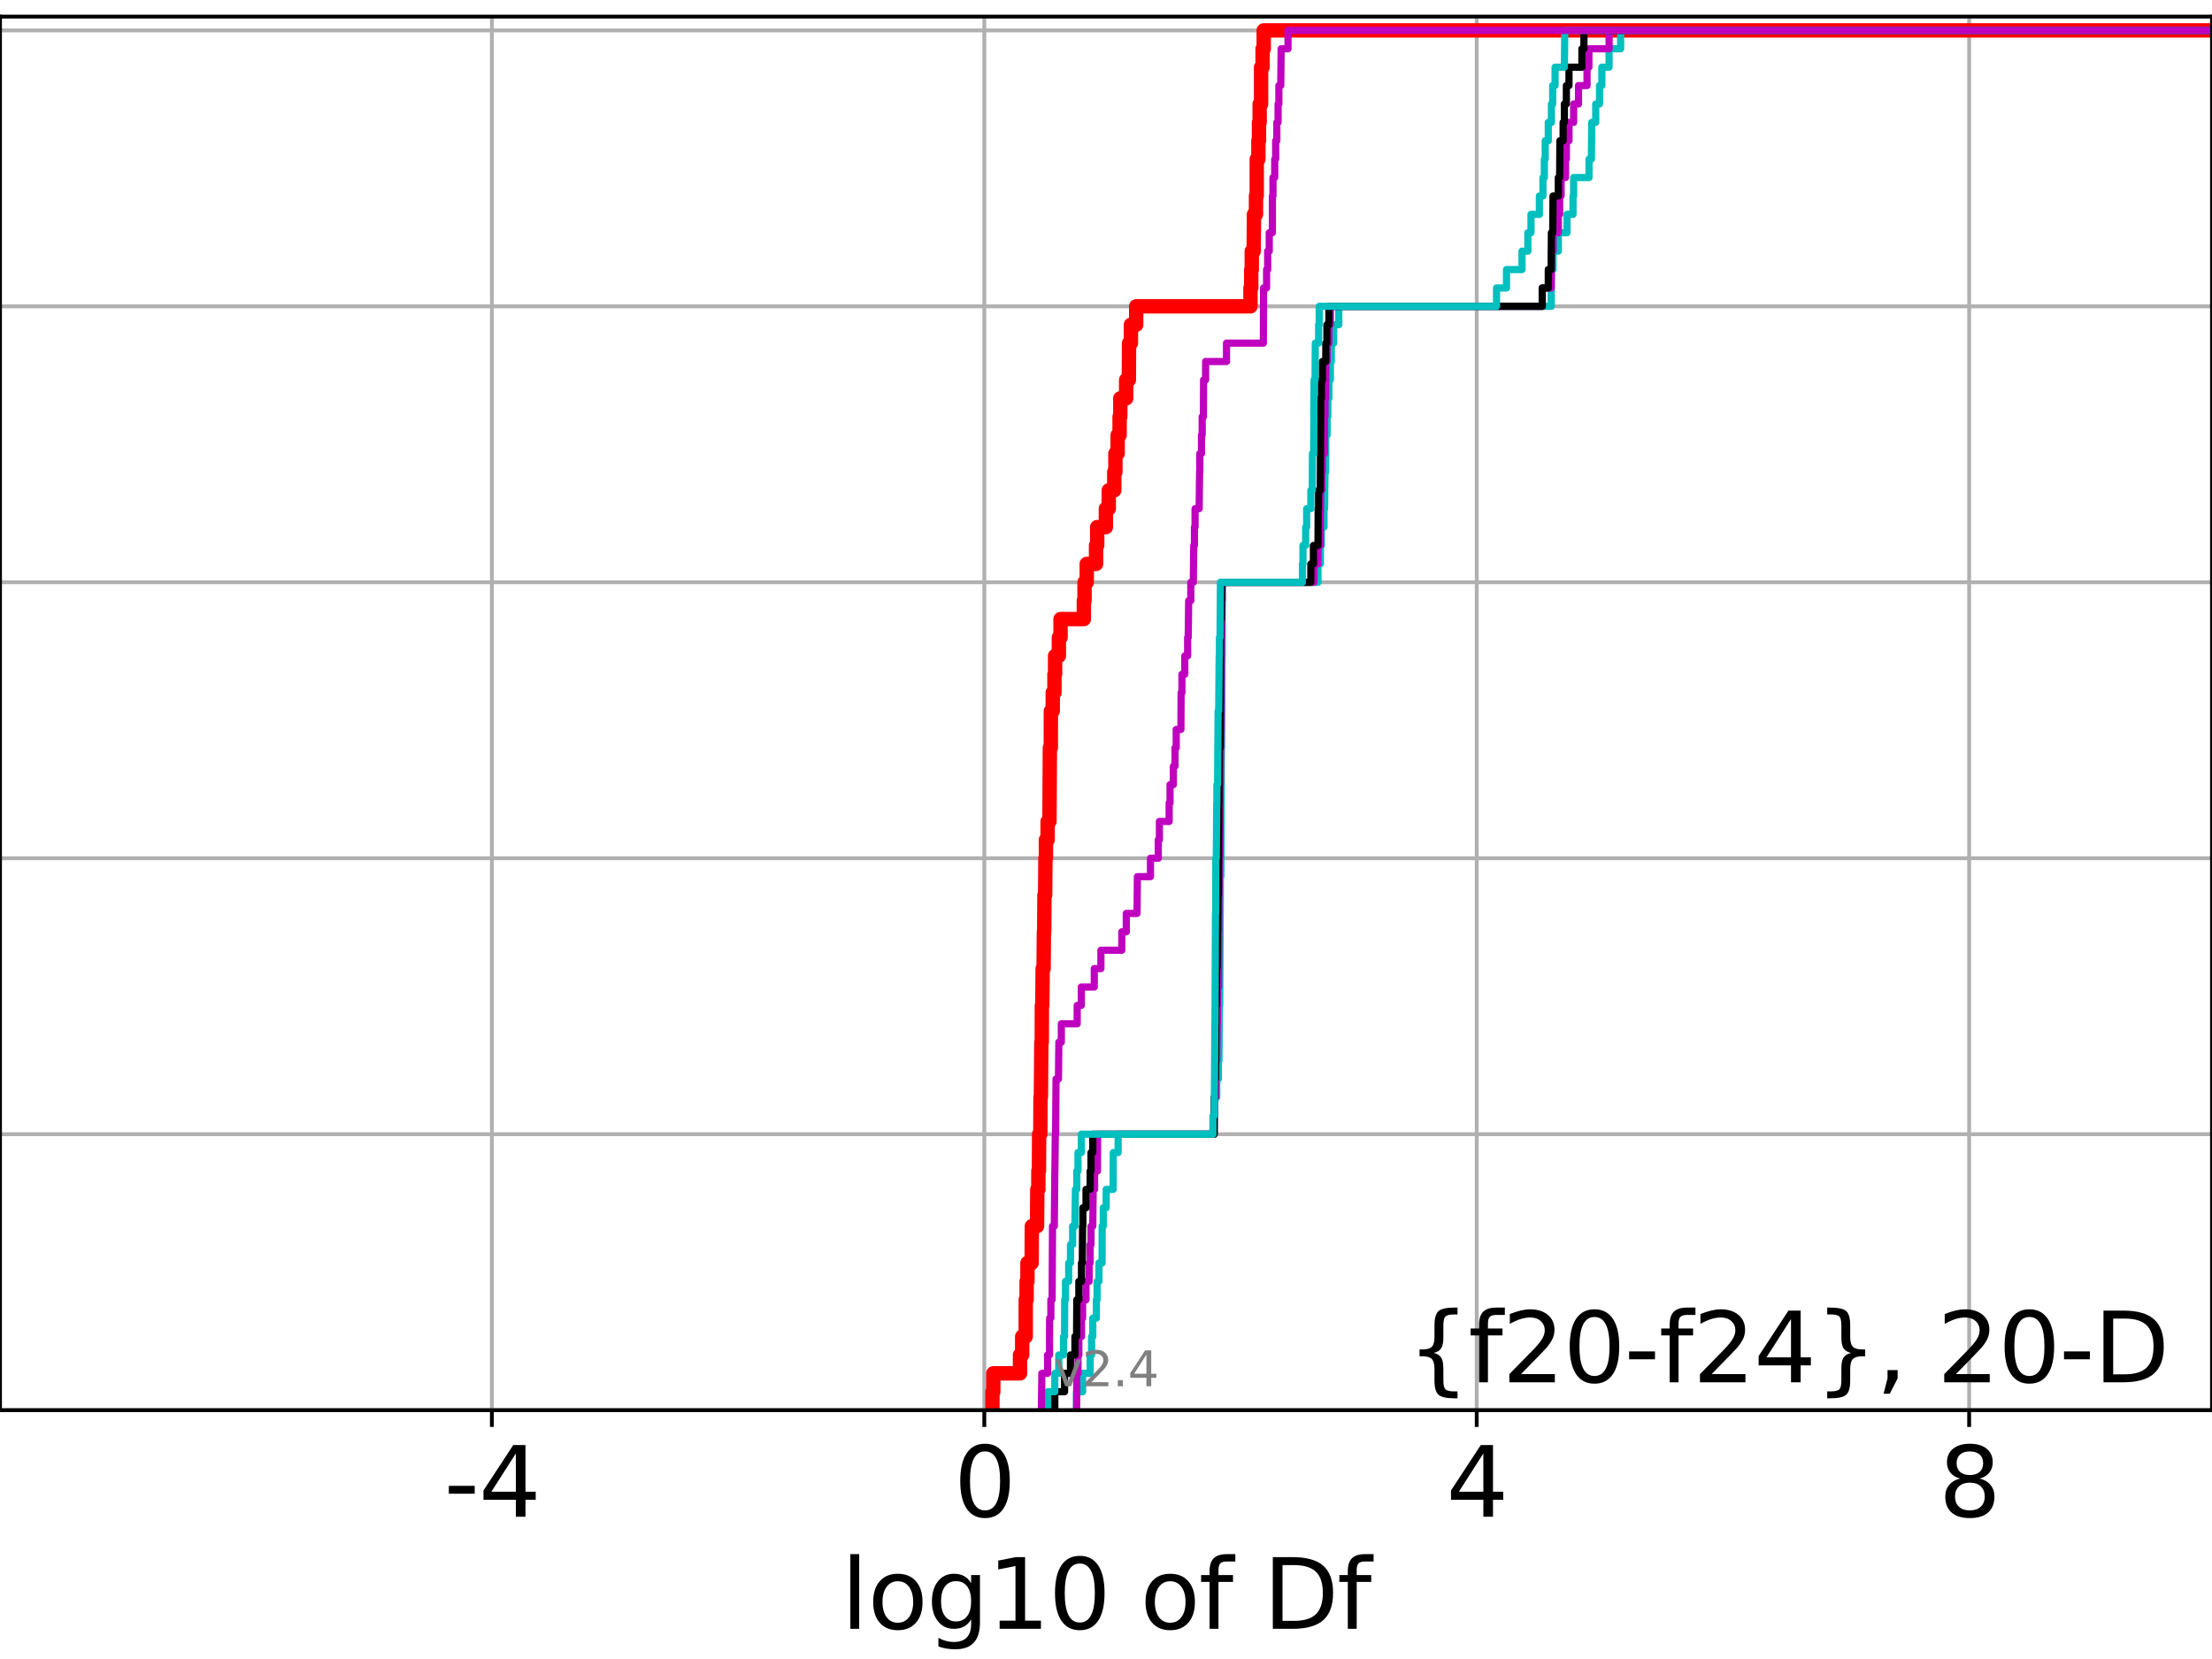 <?xml version="1.0" encoding="utf-8" standalone="no"?>
<!DOCTYPE svg PUBLIC "-//W3C//DTD SVG 1.1//EN"
  "http://www.w3.org/Graphics/SVG/1.1/DTD/svg11.dtd">
<svg height="345.6pt" version="1.1" viewBox="0 0 460.8 345.6" width="460.8pt" xmlns="http://www.w3.org/2000/svg" xmlns:xlink="http://www.w3.org/1999/xlink">
 <defs>
  <style type="text/css">*{stroke-linecap:butt;stroke-linejoin:round;}</style>
 </defs>
 <g id="figure_1">
  <g id="patch_1">
   <path d="M 0 345.6 
L 460.8 345.6 
L 460.8 0 
L 0 0 
z
" style="fill:#ffffff;"/>
  </g>
  <g id="axes_1">
   <g id="patch_2">
    <path d="M 0 293.76 
L 460.8 293.76 
L 460.8 3.456 
L 0 3.456 
z
" style="fill:#ffffff;"/>
   </g>
   <g id="matplotlib.axis_1">
    <g id="xtick_1">
     <g id="line2d_1">
      <path clip-path="url(#pc03a8fdd92)" d="M 102.469 293.76 
L 102.469 3.456 
" style="fill:none;stroke:#b0b0b0;stroke-linecap:square;stroke-width:0.8;"/>
     </g>
     <g id="line2d_2">
      <defs>
       <path d="M 0 0 
L 0 3.5 
" id="m448e52667d" style="stroke:#000000;stroke-width:0.8;"/>
      </defs>
      <g>
       <use style="stroke:#000000;stroke-width:0.8;" x="102.469" xlink:href="#m448e52667d" y="293.76"/>
      </g>
     </g>
     <g id="text_1">
      <!-- -4 -->
      <g transform="translate(92.499 315.957)scale(0.2 -0.2)">
       <defs>
        <path d="M 313 2009 
L 1997 2009 
L 1997 1497 
L 313 1497 
L 313 2009 
z
" id="DejaVuSans-2d" transform="scale(0.016)"/>
        <path d="M 2419 4116 
L 825 1625 
L 2419 1625 
L 2419 4116 
z
M 2253 4666 
L 3047 4666 
L 3047 1625 
L 3713 1625 
L 3713 1100 
L 3047 1100 
L 3047 0 
L 2419 0 
L 2419 1100 
L 313 1100 
L 313 1709 
L 2253 4666 
z
" id="DejaVuSans-34" transform="scale(0.016)"/>
       </defs>
       <use xlink:href="#DejaVuSans-2d"/>
       <use x="36.084" xlink:href="#DejaVuSans-34"/>
      </g>
     </g>
    </g>
    <g id="xtick_2">
     <g id="line2d_3">
      <path clip-path="url(#pc03a8fdd92)" d="M 205.049 293.76 
L 205.049 3.456 
" style="fill:none;stroke:#b0b0b0;stroke-linecap:square;stroke-width:0.8;"/>
     </g>
     <g id="line2d_4">
      <g>
       <use style="stroke:#000000;stroke-width:0.8;" x="205.049" xlink:href="#m448e52667d" y="293.76"/>
      </g>
     </g>
     <g id="text_2">
      <!-- 0 -->
      <g transform="translate(198.687 315.957)scale(0.2 -0.2)">
       <defs>
        <path d="M 2034 4250 
Q 1547 4250 1301 3770 
Q 1056 3291 1056 2328 
Q 1056 1369 1301 889 
Q 1547 409 2034 409 
Q 2525 409 2770 889 
Q 3016 1369 3016 2328 
Q 3016 3291 2770 3770 
Q 2525 4250 2034 4250 
z
M 2034 4750 
Q 2819 4750 3233 4129 
Q 3647 3509 3647 2328 
Q 3647 1150 3233 529 
Q 2819 -91 2034 -91 
Q 1250 -91 836 529 
Q 422 1150 422 2328 
Q 422 3509 836 4129 
Q 1250 4750 2034 4750 
z
" id="DejaVuSans-30" transform="scale(0.016)"/>
       </defs>
       <use xlink:href="#DejaVuSans-30"/>
      </g>
     </g>
    </g>
    <g id="xtick_3">
     <g id="line2d_5">
      <path clip-path="url(#pc03a8fdd92)" d="M 307.629 293.76 
L 307.629 3.456 
" style="fill:none;stroke:#b0b0b0;stroke-linecap:square;stroke-width:0.8;"/>
     </g>
     <g id="line2d_6">
      <g>
       <use style="stroke:#000000;stroke-width:0.8;" x="307.629" xlink:href="#m448e52667d" y="293.76"/>
      </g>
     </g>
     <g id="text_3">
      <!-- 4 -->
      <g transform="translate(301.267 315.957)scale(0.2 -0.2)">
       <use xlink:href="#DejaVuSans-34"/>
      </g>
     </g>
    </g>
    <g id="xtick_4">
     <g id="line2d_7">
      <path clip-path="url(#pc03a8fdd92)" d="M 410.209 293.76 
L 410.209 3.456 
" style="fill:none;stroke:#b0b0b0;stroke-linecap:square;stroke-width:0.8;"/>
     </g>
     <g id="line2d_8">
      <g>
       <use style="stroke:#000000;stroke-width:0.8;" x="410.209" xlink:href="#m448e52667d" y="293.76"/>
      </g>
     </g>
     <g id="text_4">
      <!-- 8 -->
      <g transform="translate(403.846 315.957)scale(0.2 -0.2)">
       <defs>
        <path d="M 2034 2216 
Q 1584 2216 1326 1975 
Q 1069 1734 1069 1313 
Q 1069 891 1326 650 
Q 1584 409 2034 409 
Q 2484 409 2743 651 
Q 3003 894 3003 1313 
Q 3003 1734 2745 1975 
Q 2488 2216 2034 2216 
z
M 1403 2484 
Q 997 2584 770 2862 
Q 544 3141 544 3541 
Q 544 4100 942 4425 
Q 1341 4750 2034 4750 
Q 2731 4750 3128 4425 
Q 3525 4100 3525 3541 
Q 3525 3141 3298 2862 
Q 3072 2584 2669 2484 
Q 3125 2378 3379 2068 
Q 3634 1759 3634 1313 
Q 3634 634 3220 271 
Q 2806 -91 2034 -91 
Q 1263 -91 848 271 
Q 434 634 434 1313 
Q 434 1759 690 2068 
Q 947 2378 1403 2484 
z
M 1172 3481 
Q 1172 3119 1398 2916 
Q 1625 2713 2034 2713 
Q 2441 2713 2670 2916 
Q 2900 3119 2900 3481 
Q 2900 3844 2670 4047 
Q 2441 4250 2034 4250 
Q 1625 4250 1398 4047 
Q 1172 3844 1172 3481 
z
" id="DejaVuSans-38" transform="scale(0.016)"/>
       </defs>
       <use xlink:href="#DejaVuSans-38"/>
      </g>
     </g>
    </g>
    <g id="text_5">
     <!-- log10 of Df -->
     <g transform="translate(175.214 339.313)scale(0.2 -0.2)">
      <defs>
       <path d="M 603 4863 
L 1178 4863 
L 1178 0 
L 603 0 
L 603 4863 
z
" id="DejaVuSans-6c" transform="scale(0.016)"/>
       <path d="M 1959 3097 
Q 1497 3097 1228 2736 
Q 959 2375 959 1747 
Q 959 1119 1226 758 
Q 1494 397 1959 397 
Q 2419 397 2687 759 
Q 2956 1122 2956 1747 
Q 2956 2369 2687 2733 
Q 2419 3097 1959 3097 
z
M 1959 3584 
Q 2709 3584 3137 3096 
Q 3566 2609 3566 1747 
Q 3566 888 3137 398 
Q 2709 -91 1959 -91 
Q 1206 -91 779 398 
Q 353 888 353 1747 
Q 353 2609 779 3096 
Q 1206 3584 1959 3584 
z
" id="DejaVuSans-6f" transform="scale(0.016)"/>
       <path d="M 2906 1791 
Q 2906 2416 2648 2759 
Q 2391 3103 1925 3103 
Q 1463 3103 1205 2759 
Q 947 2416 947 1791 
Q 947 1169 1205 825 
Q 1463 481 1925 481 
Q 2391 481 2648 825 
Q 2906 1169 2906 1791 
z
M 3481 434 
Q 3481 -459 3084 -895 
Q 2688 -1331 1869 -1331 
Q 1566 -1331 1297 -1286 
Q 1028 -1241 775 -1147 
L 775 -588 
Q 1028 -725 1275 -790 
Q 1522 -856 1778 -856 
Q 2344 -856 2625 -561 
Q 2906 -266 2906 331 
L 2906 616 
Q 2728 306 2450 153 
Q 2172 0 1784 0 
Q 1141 0 747 490 
Q 353 981 353 1791 
Q 353 2603 747 3093 
Q 1141 3584 1784 3584 
Q 2172 3584 2450 3431 
Q 2728 3278 2906 2969 
L 2906 3500 
L 3481 3500 
L 3481 434 
z
" id="DejaVuSans-67" transform="scale(0.016)"/>
       <path d="M 794 531 
L 1825 531 
L 1825 4091 
L 703 3866 
L 703 4441 
L 1819 4666 
L 2450 4666 
L 2450 531 
L 3481 531 
L 3481 0 
L 794 0 
L 794 531 
z
" id="DejaVuSans-31" transform="scale(0.016)"/>
       <path id="DejaVuSans-20" transform="scale(0.016)"/>
       <path d="M 2375 4863 
L 2375 4384 
L 1825 4384 
Q 1516 4384 1395 4259 
Q 1275 4134 1275 3809 
L 1275 3500 
L 2222 3500 
L 2222 3053 
L 1275 3053 
L 1275 0 
L 697 0 
L 697 3053 
L 147 3053 
L 147 3500 
L 697 3500 
L 697 3744 
Q 697 4328 969 4595 
Q 1241 4863 1831 4863 
L 2375 4863 
z
" id="DejaVuSans-66" transform="scale(0.016)"/>
       <path d="M 1259 4147 
L 1259 519 
L 2022 519 
Q 2988 519 3436 956 
Q 3884 1394 3884 2338 
Q 3884 3275 3436 3711 
Q 2988 4147 2022 4147 
L 1259 4147 
z
M 628 4666 
L 1925 4666 
Q 3281 4666 3915 4102 
Q 4550 3538 4550 2338 
Q 4550 1131 3912 565 
Q 3275 0 1925 0 
L 628 0 
L 628 4666 
z
" id="DejaVuSans-44" transform="scale(0.016)"/>
      </defs>
      <use xlink:href="#DejaVuSans-6c"/>
      <use x="27.783" xlink:href="#DejaVuSans-6f"/>
      <use x="88.965" xlink:href="#DejaVuSans-67"/>
      <use x="152.441" xlink:href="#DejaVuSans-31"/>
      <use x="216.064" xlink:href="#DejaVuSans-30"/>
      <use x="279.688" xlink:href="#DejaVuSans-20"/>
      <use x="311.475" xlink:href="#DejaVuSans-6f"/>
      <use x="372.656" xlink:href="#DejaVuSans-66"/>
      <use x="407.861" xlink:href="#DejaVuSans-20"/>
      <use x="439.648" xlink:href="#DejaVuSans-44"/>
      <use x="516.65" xlink:href="#DejaVuSans-66"/>
     </g>
    </g>
   </g>
   <g id="matplotlib.axis_2">
    <g id="ytick_1">
     <g id="line2d_9">
      <path clip-path="url(#pc03a8fdd92)" d="M 0 293.76 
L 460.8 293.76 
" style="fill:none;stroke:#b0b0b0;stroke-linecap:square;stroke-width:0.8;"/>
     </g>
     <g id="line2d_10">
      <defs>
       <path d="M 0 0 
L -3.5 0 
" id="m814efa68b5" style="stroke:#000000;stroke-width:0.8;"/>
      </defs>
      <g>
       <use style="stroke:#000000;stroke-width:0.8;" x="0" xlink:href="#m814efa68b5" y="293.76"/>
      </g>
     </g>
    </g>
    <g id="ytick_2">
     <g id="line2d_11">
      <path clip-path="url(#pc03a8fdd92)" d="M 0 236.274 
L 460.8 236.274 
" style="fill:none;stroke:#b0b0b0;stroke-linecap:square;stroke-width:0.8;"/>
     </g>
     <g id="line2d_12">
      <g>
       <use style="stroke:#000000;stroke-width:0.8;" x="0" xlink:href="#m814efa68b5" y="236.274"/>
      </g>
     </g>
    </g>
    <g id="ytick_3">
     <g id="line2d_13">
      <path clip-path="url(#pc03a8fdd92)" d="M 0 178.788 
L 460.8 178.788 
" style="fill:none;stroke:#b0b0b0;stroke-linecap:square;stroke-width:0.8;"/>
     </g>
     <g id="line2d_14">
      <g>
       <use style="stroke:#000000;stroke-width:0.8;" x="0" xlink:href="#m814efa68b5" y="178.788"/>
      </g>
     </g>
    </g>
    <g id="ytick_4">
     <g id="line2d_15">
      <path clip-path="url(#pc03a8fdd92)" d="M 0 121.302 
L 460.8 121.302 
" style="fill:none;stroke:#b0b0b0;stroke-linecap:square;stroke-width:0.8;"/>
     </g>
     <g id="line2d_16">
      <g>
       <use style="stroke:#000000;stroke-width:0.8;" x="0" xlink:href="#m814efa68b5" y="121.302"/>
      </g>
     </g>
    </g>
    <g id="ytick_5">
     <g id="line2d_17">
      <path clip-path="url(#pc03a8fdd92)" d="M 0 63.816 
L 460.8 63.816 
" style="fill:none;stroke:#b0b0b0;stroke-linecap:square;stroke-width:0.8;"/>
     </g>
     <g id="line2d_18">
      <g>
       <use style="stroke:#000000;stroke-width:0.8;" x="0" xlink:href="#m814efa68b5" y="63.816"/>
      </g>
     </g>
    </g>
    <g id="ytick_6">
     <g id="line2d_19">
      <path clip-path="url(#pc03a8fdd92)" d="M 0 6.33 
L 460.8 6.33 
" style="fill:none;stroke:#b0b0b0;stroke-linecap:square;stroke-width:0.8;"/>
     </g>
     <g id="line2d_20">
      <g>
       <use style="stroke:#000000;stroke-width:0.8;" x="0" xlink:href="#m814efa68b5" y="6.33"/>
      </g>
     </g>
    </g>
   </g>
   <g id="line2d_21">
    <path clip-path="url(#pc03a8fdd92)" d="M 206.739 293.76 
L 206.739 289.928 
L 206.926 289.928 
L 206.926 286.095 
L 212.487 286.095 
L 212.487 282.263 
L 212.939 282.263 
L 212.939 278.43 
L 213.678 278.43 
L 213.68 270.766 
L 213.862 270.766 
L 213.862 266.933 
L 214.038 266.933 
L 214.038 263.101 
L 214.911 263.101 
L 214.953 255.436 
L 216.035 255.436 
L 216.09 247.771 
L 216.31 247.771 
L 216.31 243.939 
L 216.43 243.939 
L 216.474 236.274 
L 216.716 236.274 
L 216.756 228.609 
L 216.837 228.609 
L 216.935 217.112 
L 217.019 217.112 
L 217.041 209.447 
L 217.133 209.447 
L 217.208 201.782 
L 217.4 201.782 
L 217.462 194.118 
L 217.529 194.118 
L 217.577 186.453 
L 217.72 186.453 
L 217.784 178.788 
L 217.885 178.788 
L 217.885 174.956 
L 218.238 174.956 
L 218.238 171.123 
L 218.623 171.123 
L 218.707 155.794 
L 218.906 155.794 
L 218.915 148.129 
L 219.305 148.129 
L 219.305 144.297 
L 219.661 144.297 
L 219.661 140.464 
L 219.796 140.464 
L 219.796 136.632 
L 220.581 136.632 
L 220.581 132.799 
L 220.932 132.799 
L 220.932 128.967 
L 225.784 128.967 
L 225.784 125.135 
L 225.93 125.135 
L 225.93 121.302 
L 226.389 121.302 
L 226.389 117.47 
L 228.325 117.47 
L 228.325 113.637 
L 228.565 113.637 
L 228.565 109.805 
L 230.374 109.805 
L 230.374 105.973 
L 230.979 105.973 
L 230.979 102.14 
L 232.121 102.14 
L 232.121 98.308 
L 232.357 98.308 
L 232.357 94.475 
L 232.828 94.475 
L 232.828 90.643 
L 233.233 90.643 
L 233.233 86.811 
L 233.383 86.811 
L 233.383 82.978 
L 234.598 82.978 
L 234.598 79.146 
L 235.164 79.146 
L 235.202 71.481 
L 235.59 71.481 
L 235.59 67.649 
L 236.689 67.649 
L 236.689 63.816 
L 260.493 63.816 
L 260.493 59.984 
L 260.656 59.984 
L 260.656 56.151 
L 260.768 56.151 
L 260.768 52.319 
L 261.161 52.319 
L 261.231 44.654 
L 261.646 44.654 
L 261.646 40.822 
L 261.801 40.822 
L 261.804 33.157 
L 262.146 33.157 
L 262.146 29.325 
L 262.273 29.325 
L 262.273 25.492 
L 262.41 25.492 
L 262.41 21.66 
L 262.71 21.66 
L 262.712 13.995 
L 263.022 13.995 
L 263.022 10.163 
L 263.256 10.163 
L 263.256 6.33 
L 263.256 6.33 
L 460.8 6.33 
L 460.8 6.33 
" style="fill:none;stroke:#ff0000;stroke-linecap:square;stroke-width:3;"/>
   </g>
   <g id="line2d_22">
    <path clip-path="url(#pc03a8fdd92)" d="M 224.271 293.76 
L 224.271 289.928 
L 225.526 289.928 
L 225.526 286.095 
L 227.098 286.095 
L 227.098 282.263 
L 227.396 282.263 
L 227.396 278.43 
L 227.645 278.43 
L 227.645 274.598 
L 228.395 274.598 
L 228.395 270.766 
L 228.545 270.766 
L 228.545 266.933 
L 228.936 266.933 
L 228.936 263.101 
L 229.59 263.101 
L 229.598 255.436 
L 229.832 255.436 
L 229.832 251.604 
L 230.44 251.604 
L 230.44 247.771 
L 231.89 247.771 
L 231.912 240.106 
L 232.93 240.106 
L 232.93 236.274 
L 252.92 236.274 
L 252.966 228.609 
L 253.464 228.609 
L 253.464 224.777 
L 253.809 224.777 
L 253.809 220.944 
L 253.933 220.944 
L 254.022 209.447 
L 254.09 209.447 
L 254.182 190.285 
L 254.204 190.285 
L 254.223 182.621 
L 254.332 182.621 
L 254.433 155.794 
L 254.491 155.794 
L 254.574 136.632 
L 254.607 136.632 
L 254.632 121.302 
L 274.56 121.302 
L 274.56 117.47 
L 275.07 117.47 
L 275.07 113.637 
L 275.271 113.637 
L 275.271 109.805 
L 275.818 109.805 
L 275.818 105.973 
L 275.937 105.973 
L 276.025 98.308 
L 276.167 98.308 
L 276.188 90.643 
L 276.467 90.643 
L 276.467 86.811 
L 276.613 86.811 
L 276.613 82.978 
L 276.834 82.978 
L 276.834 79.146 
L 277.138 79.146 
L 277.138 75.313 
L 277.334 75.313 
L 277.334 71.481 
L 277.829 71.481 
L 277.829 67.649 
L 278.896 67.649 
L 278.896 63.816 
L 323.145 63.816 
L 323.179 56.151 
L 323.524 56.151 
L 323.524 52.319 
L 324.628 52.319 
L 324.628 48.487 
L 326.436 48.487 
L 326.436 44.654 
L 327.691 44.654 
L 327.691 40.822 
L 327.819 40.822 
L 327.819 36.989 
L 331.021 36.989 
L 331.021 33.157 
L 331.512 33.157 
L 331.596 25.492 
L 332.419 25.492 
L 332.419 21.66 
L 333.212 21.66 
L 333.212 17.827 
L 333.698 17.827 
L 333.698 13.995 
L 335.203 13.995 
L 335.203 10.163 
L 337.605 10.163 
L 337.605 6.33 
L 337.605 6.33 
L 460.8 6.33 
L 460.8 6.33 
" style="fill:none;stroke:#00bfbf;stroke-linecap:square;stroke-width:1.5;"/>
   </g>
   <g id="line2d_23">
    <path clip-path="url(#pc03a8fdd92)" d="M 224.271 293.76 
L 224.316 286.095 
L 224.572 286.095 
L 224.572 282.263 
L 224.742 282.263 
L 224.742 278.43 
L 225.295 278.43 
L 225.295 274.598 
L 225.526 274.598 
L 225.526 270.766 
L 226.235 270.766 
L 226.235 266.933 
L 226.883 266.933 
L 226.883 263.101 
L 227.098 263.101 
L 227.098 259.268 
L 227.275 259.268 
L 227.275 255.436 
L 227.645 255.436 
L 227.721 247.771 
L 228.023 247.771 
L 228.023 243.939 
L 228.624 243.939 
L 228.654 236.274 
L 252.92 236.274 
L 252.966 228.609 
L 253.245 228.609 
L 253.277 220.944 
L 253.464 220.944 
L 253.567 213.28 
L 253.6 213.28 
L 253.658 205.615 
L 253.84 205.615 
L 253.933 186.453 
L 253.961 186.453 
L 254.022 178.788 
L 254.09 178.788 
L 254.182 163.459 
L 254.225 163.459 
L 254.313 151.961 
L 254.363 151.961 
L 254.453 132.799 
L 254.482 132.799 
L 254.53 125.135 
L 254.601 125.135 
L 254.601 121.302 
L 273.724 121.302 
L 273.724 117.47 
L 274.56 117.47 
L 274.56 113.637 
L 275.039 113.637 
L 275.085 102.14 
L 275.337 102.14 
L 275.337 98.308 
L 275.471 98.308 
L 275.471 94.475 
L 275.908 94.475 
L 275.937 86.811 
L 276.025 86.811 
L 276.025 82.978 
L 276.167 82.978 
L 276.188 75.313 
L 276.467 75.313 
L 276.467 71.481 
L 276.834 71.481 
L 276.834 67.649 
L 277.138 67.649 
L 277.138 63.816 
L 321.274 63.816 
L 321.274 59.984 
L 323.145 59.984 
L 323.179 52.319 
L 323.524 52.319 
L 323.524 48.487 
L 324.628 48.487 
L 324.628 44.654 
L 324.901 44.654 
L 324.901 40.822 
L 325.202 40.822 
L 325.202 36.989 
L 326.132 36.989 
L 326.132 33.157 
L 326.304 33.157 
L 326.304 29.325 
L 326.849 29.325 
L 326.849 25.492 
L 327.819 25.492 
L 327.819 21.66 
L 328.836 21.66 
L 328.836 17.827 
L 330.607 17.827 
L 330.607 13.995 
L 330.997 13.995 
L 330.997 10.163 
L 335.203 10.163 
L 335.203 6.33 
L 335.203 6.33 
L 460.8 6.33 
L 460.8 6.33 
" style="fill:none;stroke:#bf00bf;stroke-linecap:square;stroke-width:1.5;"/>
   </g>
   <g id="line2d_24">
    <path clip-path="url(#pc03a8fdd92)" d="M 219.737 293.76 
L 219.737 289.928 
L 221.768 289.928 
L 221.768 286.095 
L 223 286.095 
L 223 282.263 
L 223.929 282.263 
L 223.929 278.43 
L 224.271 278.43 
L 224.316 270.766 
L 224.742 270.766 
L 224.742 266.933 
L 225.295 266.933 
L 225.295 263.101 
L 225.467 263.101 
L 225.526 255.436 
L 225.585 255.436 
L 225.585 251.604 
L 226.235 251.604 
L 226.235 247.771 
L 227.098 247.771 
L 227.098 243.939 
L 227.275 243.939 
L 227.275 240.106 
L 227.645 240.106 
L 227.645 236.274 
L 252.92 236.274 
L 252.966 228.609 
L 253.075 228.609 
L 253.075 224.777 
L 253.206 224.777 
L 253.277 209.447 
L 253.379 209.447 
L 253.464 201.782 
L 253.538 201.782 
L 253.614 194.118 
L 253.658 194.118 
L 253.74 186.453 
L 253.82 186.453 
L 253.908 167.291 
L 253.933 167.291 
L 253.973 155.794 
L 254.172 155.794 
L 254.268 128.967 
L 254.411 128.967 
L 254.51 121.302 
L 273.072 121.302 
L 273.072 117.47 
L 273.61 117.47 
L 273.61 113.637 
L 274.56 113.637 
L 274.602 105.973 
L 274.678 105.973 
L 274.678 102.14 
L 275.042 102.14 
L 275.146 82.978 
L 275.274 82.978 
L 275.274 79.146 
L 275.471 79.146 
L 275.471 75.313 
L 276.188 75.313 
L 276.188 71.481 
L 276.418 71.481 
L 276.418 67.649 
L 276.834 67.649 
L 276.834 63.816 
L 321.274 63.816 
L 321.274 59.984 
L 322.535 59.984 
L 322.535 56.151 
L 323.145 56.151 
L 323.179 48.487 
L 323.468 48.487 
L 323.524 40.822 
L 324.628 40.822 
L 324.628 36.989 
L 324.901 36.989 
L 324.955 29.325 
L 325.628 29.325 
L 325.628 25.492 
L 325.89 25.492 
L 325.89 21.66 
L 326.304 21.66 
L 326.304 17.827 
L 326.849 17.827 
L 326.849 13.995 
L 329.539 13.995 
L 329.539 10.163 
L 329.961 10.163 
L 329.961 6.33 
L 329.961 6.33 
L 460.8 6.33 
L 460.8 6.33 
" style="fill:none;stroke:#000000;stroke-linecap:square;stroke-width:1.5;"/>
   </g>
   <g id="line2d_25">
    <path clip-path="url(#pc03a8fdd92)" d="M 218.238 293.76 
L 218.238 289.928 
L 219.737 289.928 
L 219.737 286.095 
L 220.56 286.095 
L 220.56 282.263 
L 221.549 282.263 
L 221.549 278.43 
L 221.768 278.43 
L 221.794 270.766 
L 221.963 270.766 
L 221.963 266.933 
L 222.628 266.933 
L 222.628 263.101 
L 223 263.101 
L 223 259.268 
L 223.449 259.268 
L 223.449 255.436 
L 223.929 255.436 
L 224.031 247.771 
L 224.316 247.771 
L 224.316 243.939 
L 224.559 243.939 
L 224.559 240.106 
L 225.26 240.106 
L 225.26 236.274 
L 252.678 236.274 
L 252.678 232.442 
L 252.966 232.442 
L 253.075 213.28 
L 253.103 213.28 
L 253.206 190.285 
L 253.259 190.285 
L 253.277 178.788 
L 253.379 178.788 
L 253.466 167.291 
L 253.5 167.291 
L 253.5 163.459 
L 253.651 163.459 
L 253.749 148.129 
L 253.875 148.129 
L 253.974 136.632 
L 254.023 136.632 
L 254.023 132.799 
L 254.154 132.799 
L 254.233 121.302 
L 271.32 121.302 
L 271.32 117.47 
L 271.432 117.47 
L 271.432 113.637 
L 271.991 113.637 
L 271.991 109.805 
L 272.202 109.805 
L 272.202 105.973 
L 273.072 105.973 
L 273.072 102.14 
L 273.376 102.14 
L 273.408 94.475 
L 273.656 94.475 
L 273.738 79.146 
L 273.954 79.146 
L 274.001 71.481 
L 274.693 71.481 
L 274.693 67.649 
L 274.811 67.649 
L 274.811 63.816 
L 311.756 63.816 
L 311.756 59.984 
L 313.835 59.984 
L 313.835 56.151 
L 317.064 56.151 
L 317.064 52.319 
L 318.28 52.319 
L 318.28 48.487 
L 318.938 48.487 
L 318.938 44.654 
L 320.685 44.654 
L 320.685 40.822 
L 321.426 40.822 
L 321.426 36.989 
L 321.711 36.989 
L 321.711 33.157 
L 321.895 33.157 
L 321.895 29.325 
L 322.535 29.325 
L 322.535 25.492 
L 323.191 25.492 
L 323.191 21.66 
L 323.456 21.66 
L 323.456 17.827 
L 323.952 17.827 
L 323.952 13.995 
L 325.89 13.995 
L 325.975 6.33 
L 325.975 6.33 
L 460.8 6.33 
L 460.8 6.33 
" style="fill:none;stroke:#00bfbf;stroke-linecap:square;stroke-width:1.5;"/>
   </g>
   <g id="line2d_26">
    <path clip-path="url(#pc03a8fdd92)" d="M 216.935 293.76 
L 217.041 286.095 
L 218.238 286.095 
L 218.238 282.263 
L 218.623 282.263 
L 218.655 274.598 
L 218.915 274.598 
L 218.915 270.766 
L 219.175 270.766 
L 219.26 255.436 
L 219.633 255.436 
L 219.737 243.939 
L 219.75 243.939 
L 219.843 236.274 
L 219.899 236.274 
L 219.991 224.777 
L 220.494 224.777 
L 220.581 217.112 
L 221.095 217.112 
L 221.095 213.28 
L 224.397 213.28 
L 224.397 209.447 
L 225.261 209.447 
L 225.261 205.615 
L 227.958 205.615 
L 227.958 201.782 
L 229.339 201.782 
L 229.339 197.95 
L 233.692 197.95 
L 233.692 194.118 
L 234.626 194.118 
L 234.626 190.285 
L 236.864 190.285 
L 236.939 182.621 
L 239.667 182.621 
L 239.667 178.788 
L 241.291 178.788 
L 241.291 174.956 
L 241.524 174.956 
L 241.524 171.123 
L 243.557 171.123 
L 243.557 167.291 
L 243.74 167.291 
L 243.74 163.459 
L 244.433 163.459 
L 244.433 159.626 
L 244.776 159.626 
L 244.776 155.794 
L 245.028 155.794 
L 245.028 151.961 
L 246.005 151.961 
L 246.042 144.297 
L 246.22 144.297 
L 246.22 140.464 
L 246.814 140.464 
L 246.814 136.632 
L 247.405 136.632 
L 247.405 132.799 
L 247.524 132.799 
L 247.625 125.135 
L 248.067 125.135 
L 248.067 121.302 
L 248.585 121.302 
L 248.683 113.637 
L 248.826 113.637 
L 248.826 109.805 
L 248.955 109.805 
L 248.955 105.973 
L 249.805 105.973 
L 249.897 98.308 
L 249.947 98.308 
L 249.947 94.475 
L 250.292 94.475 
L 250.292 90.643 
L 250.439 90.643 
L 250.439 86.811 
L 250.692 86.811 
L 250.727 79.146 
L 251.15 79.146 
L 251.15 75.313 
L 255.503 75.313 
L 255.503 71.481 
L 263.181 71.481 
L 263.223 59.984 
L 263.855 59.984 
L 263.855 56.151 
L 264.08 56.151 
L 264.08 52.319 
L 264.406 52.319 
L 264.406 48.487 
L 265.06 48.487 
L 265.06 40.822 
L 265.182 40.822 
L 265.182 36.989 
L 265.549 36.989 
L 265.549 33.157 
L 265.747 33.157 
L 265.747 29.325 
L 265.988 29.325 
L 265.988 25.492 
L 266.251 25.492 
L 266.251 21.66 
L 266.412 21.66 
L 266.412 17.827 
L 266.802 17.827 
L 266.887 10.163 
L 268.317 10.163 
L 268.317 6.33 
L 268.317 6.33 
L 460.8 6.33 
L 460.8 6.33 
" style="fill:none;stroke:#bf00bf;stroke-linecap:square;stroke-width:1.5;"/>
   </g>
   <g id="patch_3">
    <path d="M 0 293.76 
L 0 3.456 
" style="fill:none;stroke:#000000;stroke-linecap:square;stroke-linejoin:miter;stroke-width:0.8;"/>
   </g>
   <g id="patch_4">
    <path d="M 460.8 293.76 
L 460.8 3.456 
" style="fill:none;stroke:#000000;stroke-linecap:square;stroke-linejoin:miter;stroke-width:0.8;"/>
   </g>
   <g id="patch_5">
    <path d="M 0 293.76 
L 460.8 293.76 
" style="fill:none;stroke:#000000;stroke-linecap:square;stroke-linejoin:miter;stroke-width:0.8;"/>
   </g>
   <g id="patch_6">
    <path d="M 0 3.456 
L 460.8 3.456 
" style="fill:none;stroke:#000000;stroke-linecap:square;stroke-linejoin:miter;stroke-width:0.8;"/>
   </g>
   <g id="text_6">
    <!-- {f20-f24}, 20-D -->
    <g transform="translate(293.159 287.954)scale(0.2 -0.2)">
     <defs>
      <path d="M 3272 -594 
L 3272 -1044 
L 3078 -1044 
Q 2300 -1044 2036 -812 
Q 1772 -581 1772 109 
L 1772 856 
Q 1772 1328 1603 1509 
Q 1434 1691 991 1691 
L 800 1691 
L 800 2138 
L 991 2138 
Q 1438 2138 1605 2317 
Q 1772 2497 1772 2963 
L 1772 3713 
Q 1772 4403 2036 4633 
Q 2300 4863 3078 4863 
L 3272 4863 
L 3272 4416 
L 3059 4416 
Q 2619 4416 2484 4278 
Q 2350 4141 2350 3700 
L 2350 2925 
Q 2350 2434 2208 2212 
Q 2066 1991 1722 1913 
Q 2069 1828 2209 1606 
Q 2350 1384 2350 897 
L 2350 122 
Q 2350 -319 2484 -456 
Q 2619 -594 3059 -594 
L 3272 -594 
z
" id="DejaVuSans-7b" transform="scale(0.016)"/>
      <path d="M 1228 531 
L 3431 531 
L 3431 0 
L 469 0 
L 469 531 
Q 828 903 1448 1529 
Q 2069 2156 2228 2338 
Q 2531 2678 2651 2914 
Q 2772 3150 2772 3378 
Q 2772 3750 2511 3984 
Q 2250 4219 1831 4219 
Q 1534 4219 1204 4116 
Q 875 4013 500 3803 
L 500 4441 
Q 881 4594 1212 4672 
Q 1544 4750 1819 4750 
Q 2544 4750 2975 4387 
Q 3406 4025 3406 3419 
Q 3406 3131 3298 2873 
Q 3191 2616 2906 2266 
Q 2828 2175 2409 1742 
Q 1991 1309 1228 531 
z
" id="DejaVuSans-32" transform="scale(0.016)"/>
      <path d="M 800 -594 
L 1019 -594 
Q 1456 -594 1589 -459 
Q 1722 -325 1722 122 
L 1722 897 
Q 1722 1384 1862 1606 
Q 2003 1828 2350 1913 
Q 2003 1991 1862 2212 
Q 1722 2434 1722 2925 
L 1722 3700 
Q 1722 4144 1589 4280 
Q 1456 4416 1019 4416 
L 800 4416 
L 800 4863 
L 997 4863 
Q 1775 4863 2036 4633 
Q 2297 4403 2297 3713 
L 2297 2963 
Q 2297 2497 2465 2317 
Q 2634 2138 3078 2138 
L 3272 2138 
L 3272 1691 
L 3078 1691 
Q 2634 1691 2465 1509 
Q 2297 1328 2297 856 
L 2297 109 
Q 2297 -581 2036 -812 
Q 1775 -1044 997 -1044 
L 800 -1044 
L 800 -594 
z
" id="DejaVuSans-7d" transform="scale(0.016)"/>
      <path d="M 750 794 
L 1409 794 
L 1409 256 
L 897 -744 
L 494 -744 
L 750 256 
L 750 794 
z
" id="DejaVuSans-2c" transform="scale(0.016)"/>
     </defs>
     <use xlink:href="#DejaVuSans-7b"/>
     <use x="63.623" xlink:href="#DejaVuSans-66"/>
     <use x="98.828" xlink:href="#DejaVuSans-32"/>
     <use x="162.451" xlink:href="#DejaVuSans-30"/>
     <use x="226.074" xlink:href="#DejaVuSans-2d"/>
     <use x="262.158" xlink:href="#DejaVuSans-66"/>
     <use x="297.363" xlink:href="#DejaVuSans-32"/>
     <use x="360.986" xlink:href="#DejaVuSans-34"/>
     <use x="424.609" xlink:href="#DejaVuSans-7d"/>
     <use x="488.232" xlink:href="#DejaVuSans-2c"/>
     <use x="520.02" xlink:href="#DejaVuSans-20"/>
     <use x="551.807" xlink:href="#DejaVuSans-32"/>
     <use x="615.43" xlink:href="#DejaVuSans-30"/>
     <use x="679.053" xlink:href="#DejaVuSans-2d"/>
     <use x="715.137" xlink:href="#DejaVuSans-44"/>
    </g>
   </g>
   <g id="text_7">
    <!-- v2.4 -->
    <g style="fill:#808080;" transform="translate(219.489 288.777)scale(0.1 -0.1)">
     <defs>
      <path d="M 191 3500 
L 800 3500 
L 1894 563 
L 2988 3500 
L 3597 3500 
L 2284 0 
L 1503 0 
L 191 3500 
z
" id="DejaVuSans-76" transform="scale(0.016)"/>
      <path d="M 684 794 
L 1344 794 
L 1344 0 
L 684 0 
L 684 794 
z
" id="DejaVuSans-2e" transform="scale(0.016)"/>
     </defs>
     <use xlink:href="#DejaVuSans-76"/>
     <use x="59.18" xlink:href="#DejaVuSans-32"/>
     <use x="122.803" xlink:href="#DejaVuSans-2e"/>
     <use x="154.59" xlink:href="#DejaVuSans-34"/>
    </g>
   </g>
  </g>
 </g>
 <defs>
  <clipPath id="pc03a8fdd92">
   <rect height="290.304" width="460.8" x="0" y="3.456"/>
  </clipPath>
 </defs>
</svg>

